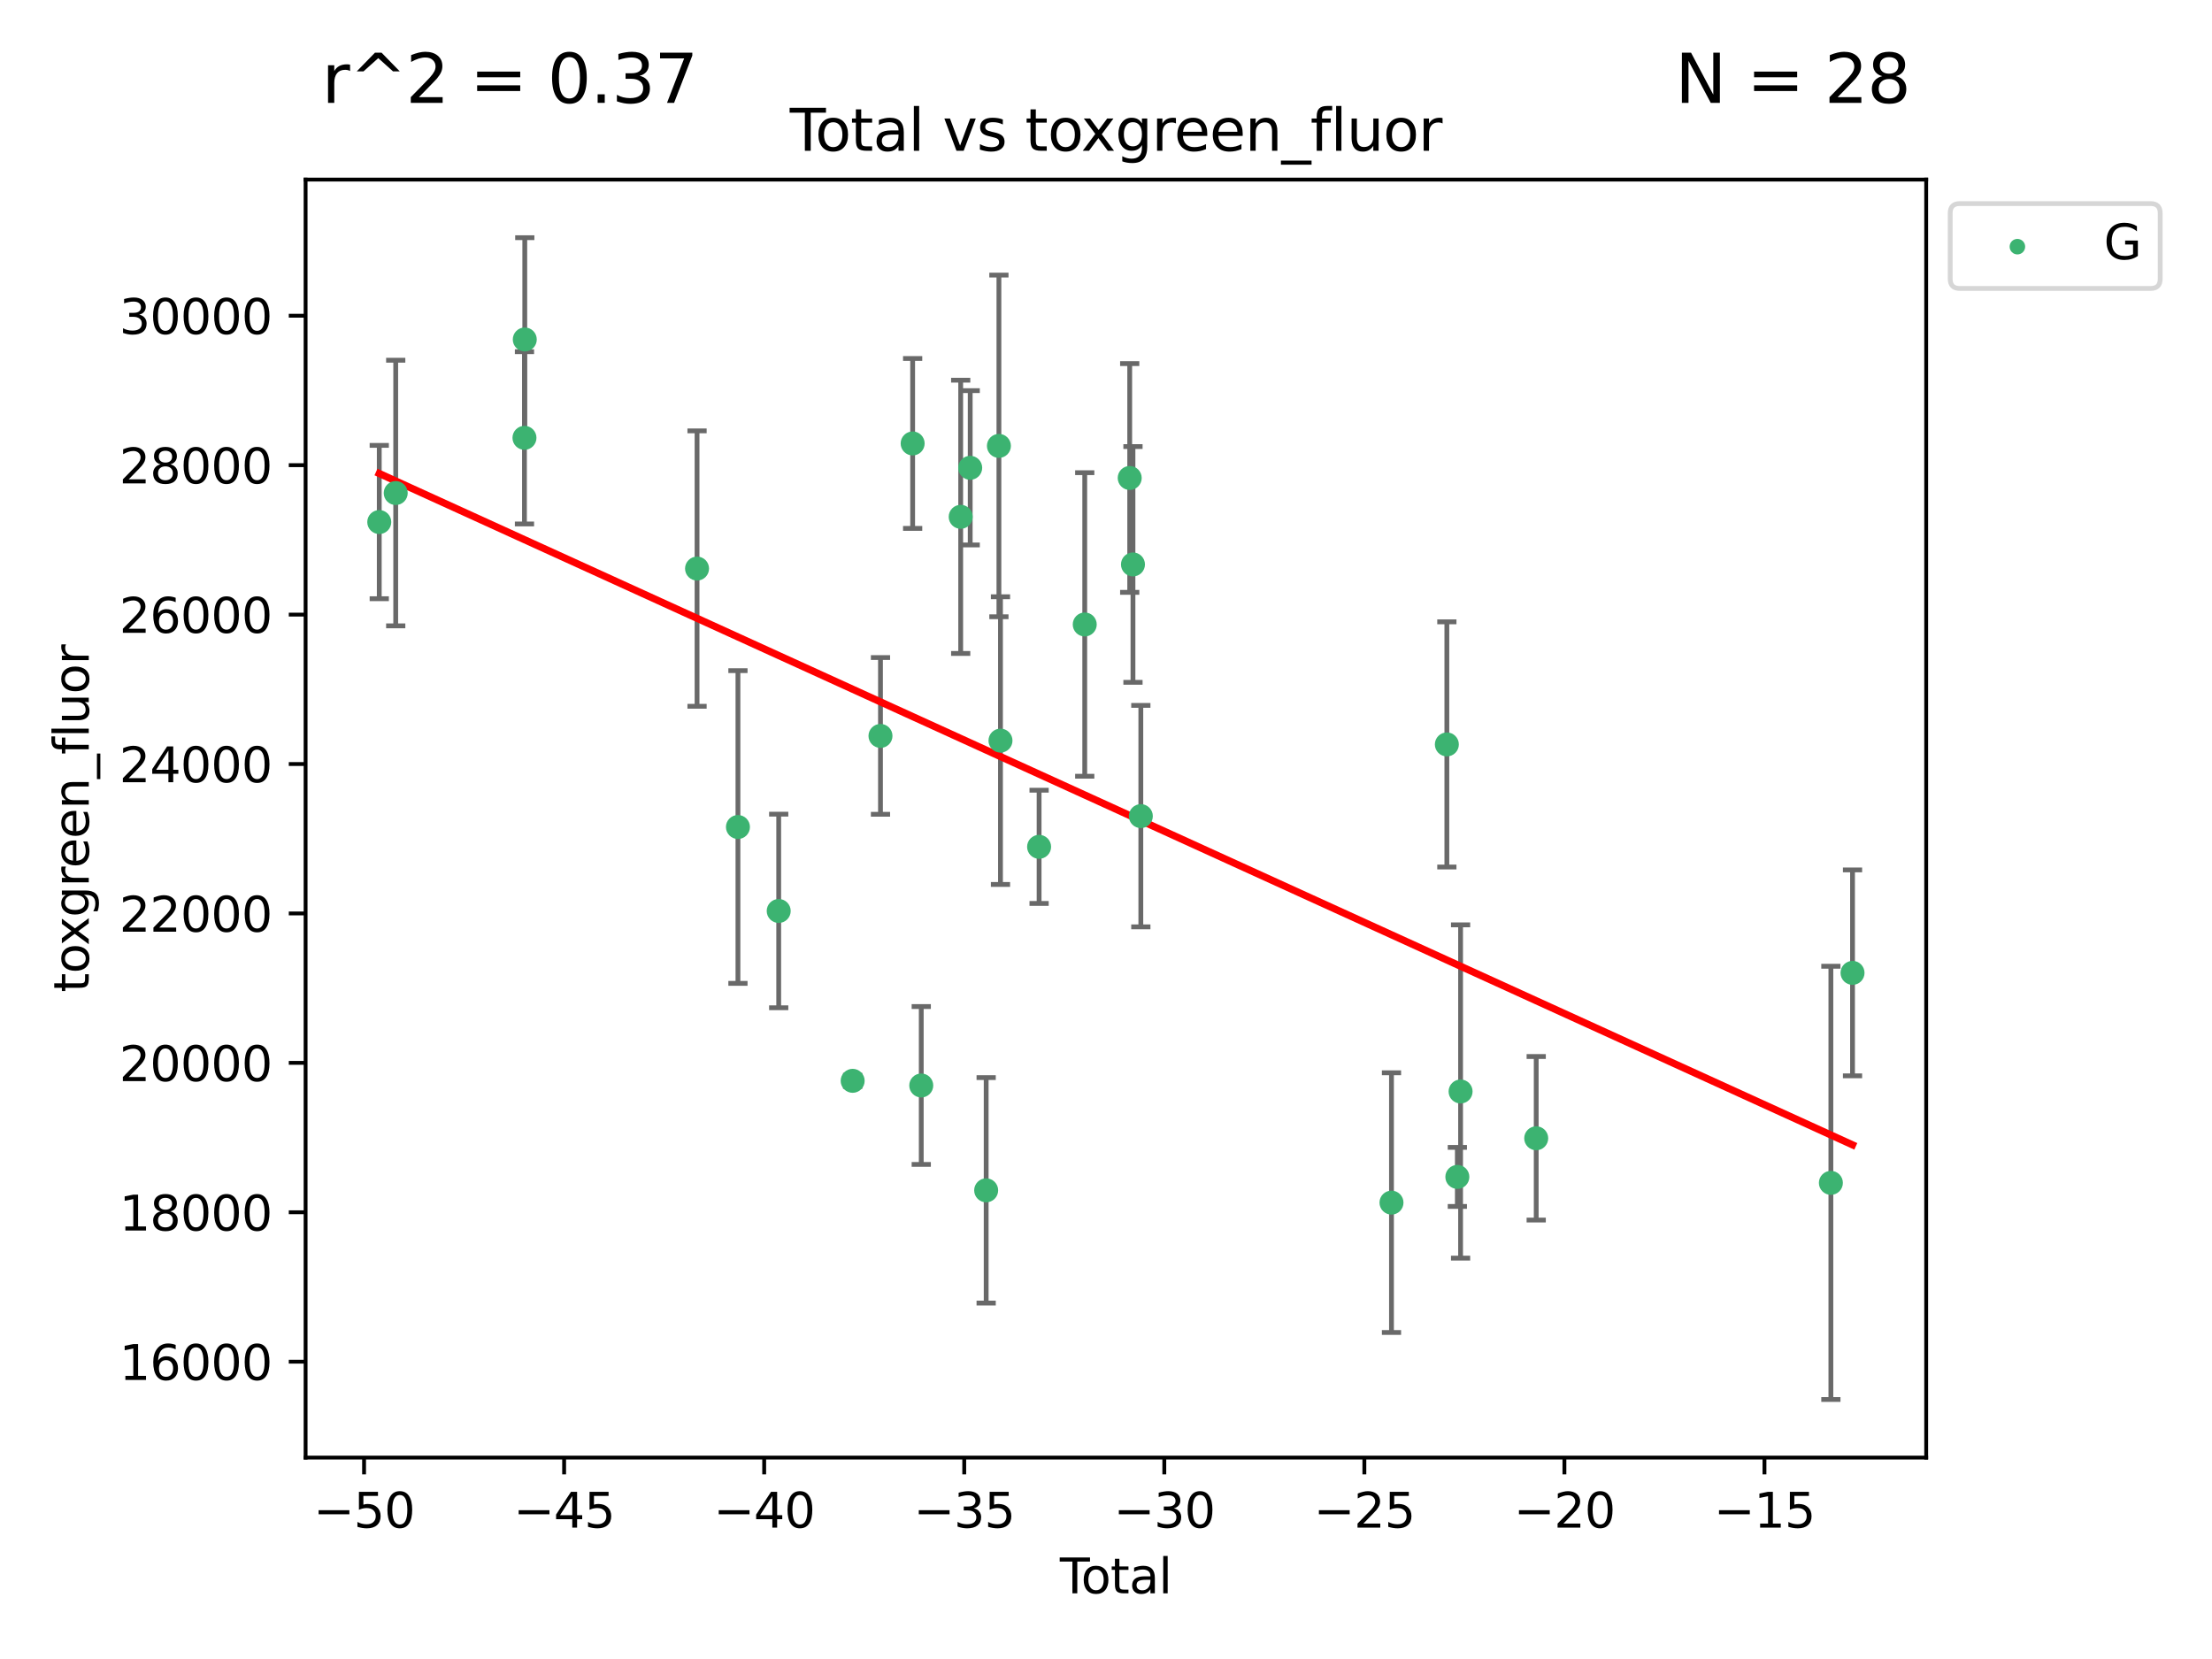 <?xml version="1.0" encoding="utf-8" standalone="no"?>
<!DOCTYPE svg PUBLIC "-//W3C//DTD SVG 1.1//EN"
  "http://www.w3.org/Graphics/SVG/1.1/DTD/svg11.dtd">
<svg xmlns:xlink="http://www.w3.org/1999/xlink" width="460.8pt" height="345.6pt" viewBox="0 0 460.8 345.6" xmlns="http://www.w3.org/2000/svg" version="1.1">
 <defs>
  <style type="text/css">*{stroke-linejoin: round; stroke-linecap: butt}</style>
 </defs>
 <g id="figure_1">
  <g id="patch_1">
   <path d="M 0 345.6 
L 460.8 345.6 
L 460.8 0 
L 0 0 
z
" style="fill: #ffffff"/>
  </g>
  <g id="axes_1">
   <g id="patch_2">
    <path d="M 63.661 303.64 
L 401.26 303.64 
L 401.26 37.411 
L 63.661 37.411 
z
" style="fill: #ffffff"/>
   </g>
   <g id="PathCollection_1">
    <defs>
     <path id="me4abde91d8" d="M 0 1.118 
C 0.297 1.118 0.581 1 0.791 0.791 
C 1 0.581 1.118 0.297 1.118 0 
C 1.118 -0.297 1 -0.581 0.791 -0.791 
C 0.581 -1 0.297 -1.118 0 -1.118 
C -0.297 -1.118 -0.581 -1 -0.791 -0.791 
C -1 -0.581 -1.118 -0.297 -1.118 0 
C -1.118 0.297 -1 0.581 -0.791 0.791 
C -0.581 1 -0.297 1.118 0 1.118 
z
" style="stroke: #3cb371"/>
    </defs>
    <g clip-path="url(#p9b66bc2730)">
     <use xlink:href="#me4abde91d8" x="79.007" y="108.753" style="fill: #3cb371; stroke: #3cb371"/>
     <use xlink:href="#me4abde91d8" x="82.436" y="102.708" style="fill: #3cb371; stroke: #3cb371"/>
     <use xlink:href="#me4abde91d8" x="109.256" y="91.207" style="fill: #3cb371; stroke: #3cb371"/>
     <use xlink:href="#me4abde91d8" x="109.321" y="70.717" style="fill: #3cb371; stroke: #3cb371"/>
     <use xlink:href="#me4abde91d8" x="145.208" y="118.444" style="fill: #3cb371; stroke: #3cb371"/>
     <use xlink:href="#me4abde91d8" x="153.727" y="172.282" style="fill: #3cb371; stroke: #3cb371"/>
     <use xlink:href="#me4abde91d8" x="162.219" y="189.771" style="fill: #3cb371; stroke: #3cb371"/>
     <use xlink:href="#me4abde91d8" x="177.625" y="225.155" style="fill: #3cb371; stroke: #3cb371"/>
     <use xlink:href="#me4abde91d8" x="183.421" y="153.307" style="fill: #3cb371; stroke: #3cb371"/>
     <use xlink:href="#me4abde91d8" x="190.121" y="92.379" style="fill: #3cb371; stroke: #3cb371"/>
     <use xlink:href="#me4abde91d8" x="191.914" y="226.125" style="fill: #3cb371; stroke: #3cb371"/>
     <use xlink:href="#me4abde91d8" x="200.13" y="107.663" style="fill: #3cb371; stroke: #3cb371"/>
     <use xlink:href="#me4abde91d8" x="202.111" y="97.452" style="fill: #3cb371; stroke: #3cb371"/>
     <use xlink:href="#me4abde91d8" x="205.436" y="247.969" style="fill: #3cb371; stroke: #3cb371"/>
     <use xlink:href="#me4abde91d8" x="208.092" y="92.888" style="fill: #3cb371; stroke: #3cb371"/>
     <use xlink:href="#me4abde91d8" x="208.419" y="154.282" style="fill: #3cb371; stroke: #3cb371"/>
     <use xlink:href="#me4abde91d8" x="216.463" y="176.409" style="fill: #3cb371; stroke: #3cb371"/>
     <use xlink:href="#me4abde91d8" x="225.971" y="130.087" style="fill: #3cb371; stroke: #3cb371"/>
     <use xlink:href="#me4abde91d8" x="235.339" y="99.57" style="fill: #3cb371; stroke: #3cb371"/>
     <use xlink:href="#me4abde91d8" x="236.018" y="117.582" style="fill: #3cb371; stroke: #3cb371"/>
     <use xlink:href="#me4abde91d8" x="237.656" y="170.012" style="fill: #3cb371; stroke: #3cb371"/>
     <use xlink:href="#me4abde91d8" x="289.872" y="250.528" style="fill: #3cb371; stroke: #3cb371"/>
     <use xlink:href="#me4abde91d8" x="301.406" y="155.076" style="fill: #3cb371; stroke: #3cb371"/>
     <use xlink:href="#me4abde91d8" x="303.593" y="245.17" style="fill: #3cb371; stroke: #3cb371"/>
     <use xlink:href="#me4abde91d8" x="304.266" y="227.377" style="fill: #3cb371; stroke: #3cb371"/>
     <use xlink:href="#me4abde91d8" x="320.021" y="237.125" style="fill: #3cb371; stroke: #3cb371"/>
     <use xlink:href="#me4abde91d8" x="381.406" y="246.414" style="fill: #3cb371; stroke: #3cb371"/>
     <use xlink:href="#me4abde91d8" x="385.915" y="202.666" style="fill: #3cb371; stroke: #3cb371"/>
    </g>
   </g>
   <g id="matplotlib.axis_1">
    <g id="xtick_1">
     <g id="line2d_1">
      <defs>
       <path id="ma54681b734" d="M 0 0 
L 0 3.5 
" style="stroke: #000000; stroke-width: 0.8"/>
      </defs>
      <g>
       <use xlink:href="#ma54681b734" x="75.842" y="303.64" style="stroke: #000000; stroke-width: 0.8"/>
      </g>
     </g>
     <g id="text_1">
      <!-- −50 -->
      <g transform="translate(65.289 318.238)scale(0.1 -0.1)">
       <defs>
        <path id="DejaVuSans-2212" d="M 678 2272 
L 4684 2272 
L 4684 1741 
L 678 1741 
L 678 2272 
z
" transform="scale(0.016)"/>
        <path id="DejaVuSans-35" d="M 691 4666 
L 3169 4666 
L 3169 4134 
L 1269 4134 
L 1269 2991 
Q 1406 3038 1543 3061 
Q 1681 3084 1819 3084 
Q 2600 3084 3056 2656 
Q 3513 2228 3513 1497 
Q 3513 744 3044 326 
Q 2575 -91 1722 -91 
Q 1428 -91 1123 -41 
Q 819 9 494 109 
L 494 744 
Q 775 591 1075 516 
Q 1375 441 1709 441 
Q 2250 441 2565 725 
Q 2881 1009 2881 1497 
Q 2881 1984 2565 2268 
Q 2250 2553 1709 2553 
Q 1456 2553 1204 2497 
Q 953 2441 691 2322 
L 691 4666 
z
" transform="scale(0.016)"/>
        <path id="DejaVuSans-30" d="M 2034 4250 
Q 1547 4250 1301 3770 
Q 1056 3291 1056 2328 
Q 1056 1369 1301 889 
Q 1547 409 2034 409 
Q 2525 409 2770 889 
Q 3016 1369 3016 2328 
Q 3016 3291 2770 3770 
Q 2525 4250 2034 4250 
z
M 2034 4750 
Q 2819 4750 3233 4129 
Q 3647 3509 3647 2328 
Q 3647 1150 3233 529 
Q 2819 -91 2034 -91 
Q 1250 -91 836 529 
Q 422 1150 422 2328 
Q 422 3509 836 4129 
Q 1250 4750 2034 4750 
z
" transform="scale(0.016)"/>
       </defs>
       <use xlink:href="#DejaVuSans-2212"/>
       <use xlink:href="#DejaVuSans-35" x="83.789"/>
       <use xlink:href="#DejaVuSans-30" x="147.412"/>
      </g>
     </g>
    </g>
    <g id="xtick_2">
     <g id="line2d_2">
      <g>
       <use xlink:href="#ma54681b734" x="117.517" y="303.64" style="stroke: #000000; stroke-width: 0.8"/>
      </g>
     </g>
     <g id="text_2">
      <!-- −45 -->
      <g transform="translate(106.965 318.238)scale(0.1 -0.1)">
       <defs>
        <path id="DejaVuSans-34" d="M 2419 4116 
L 825 1625 
L 2419 1625 
L 2419 4116 
z
M 2253 4666 
L 3047 4666 
L 3047 1625 
L 3713 1625 
L 3713 1100 
L 3047 1100 
L 3047 0 
L 2419 0 
L 2419 1100 
L 313 1100 
L 313 1709 
L 2253 4666 
z
" transform="scale(0.016)"/>
       </defs>
       <use xlink:href="#DejaVuSans-2212"/>
       <use xlink:href="#DejaVuSans-34" x="83.789"/>
       <use xlink:href="#DejaVuSans-35" x="147.412"/>
      </g>
     </g>
    </g>
    <g id="xtick_3">
     <g id="line2d_3">
      <g>
       <use xlink:href="#ma54681b734" x="159.193" y="303.64" style="stroke: #000000; stroke-width: 0.8"/>
      </g>
     </g>
     <g id="text_3">
      <!-- −40 -->
      <g transform="translate(148.641 318.238)scale(0.1 -0.1)">
       <use xlink:href="#DejaVuSans-2212"/>
       <use xlink:href="#DejaVuSans-34" x="83.789"/>
       <use xlink:href="#DejaVuSans-30" x="147.412"/>
      </g>
     </g>
    </g>
    <g id="xtick_4">
     <g id="line2d_4">
      <g>
       <use xlink:href="#ma54681b734" x="200.868" y="303.64" style="stroke: #000000; stroke-width: 0.8"/>
      </g>
     </g>
     <g id="text_4">
      <!-- −35 -->
      <g transform="translate(190.316 318.238)scale(0.1 -0.1)">
       <defs>
        <path id="DejaVuSans-33" d="M 2597 2516 
Q 3050 2419 3304 2112 
Q 3559 1806 3559 1356 
Q 3559 666 3084 287 
Q 2609 -91 1734 -91 
Q 1441 -91 1130 -33 
Q 819 25 488 141 
L 488 750 
Q 750 597 1062 519 
Q 1375 441 1716 441 
Q 2309 441 2620 675 
Q 2931 909 2931 1356 
Q 2931 1769 2642 2001 
Q 2353 2234 1838 2234 
L 1294 2234 
L 1294 2753 
L 1863 2753 
Q 2328 2753 2575 2939 
Q 2822 3125 2822 3475 
Q 2822 3834 2567 4026 
Q 2313 4219 1838 4219 
Q 1578 4219 1281 4162 
Q 984 4106 628 3988 
L 628 4550 
Q 988 4650 1302 4700 
Q 1616 4750 1894 4750 
Q 2613 4750 3031 4423 
Q 3450 4097 3450 3541 
Q 3450 3153 3228 2886 
Q 3006 2619 2597 2516 
z
" transform="scale(0.016)"/>
       </defs>
       <use xlink:href="#DejaVuSans-2212"/>
       <use xlink:href="#DejaVuSans-33" x="83.789"/>
       <use xlink:href="#DejaVuSans-35" x="147.412"/>
      </g>
     </g>
    </g>
    <g id="xtick_5">
     <g id="line2d_5">
      <g>
       <use xlink:href="#ma54681b734" x="242.544" y="303.64" style="stroke: #000000; stroke-width: 0.8"/>
      </g>
     </g>
     <g id="text_5">
      <!-- −30 -->
      <g transform="translate(231.992 318.238)scale(0.1 -0.1)">
       <use xlink:href="#DejaVuSans-2212"/>
       <use xlink:href="#DejaVuSans-33" x="83.789"/>
       <use xlink:href="#DejaVuSans-30" x="147.412"/>
      </g>
     </g>
    </g>
    <g id="xtick_6">
     <g id="line2d_6">
      <g>
       <use xlink:href="#ma54681b734" x="284.22" y="303.64" style="stroke: #000000; stroke-width: 0.8"/>
      </g>
     </g>
     <g id="text_6">
      <!-- −25 -->
      <g transform="translate(273.667 318.238)scale(0.1 -0.1)">
       <defs>
        <path id="DejaVuSans-32" d="M 1228 531 
L 3431 531 
L 3431 0 
L 469 0 
L 469 531 
Q 828 903 1448 1529 
Q 2069 2156 2228 2338 
Q 2531 2678 2651 2914 
Q 2772 3150 2772 3378 
Q 2772 3750 2511 3984 
Q 2250 4219 1831 4219 
Q 1534 4219 1204 4116 
Q 875 4013 500 3803 
L 500 4441 
Q 881 4594 1212 4672 
Q 1544 4750 1819 4750 
Q 2544 4750 2975 4387 
Q 3406 4025 3406 3419 
Q 3406 3131 3298 2873 
Q 3191 2616 2906 2266 
Q 2828 2175 2409 1742 
Q 1991 1309 1228 531 
z
" transform="scale(0.016)"/>
       </defs>
       <use xlink:href="#DejaVuSans-2212"/>
       <use xlink:href="#DejaVuSans-32" x="83.789"/>
       <use xlink:href="#DejaVuSans-35" x="147.412"/>
      </g>
     </g>
    </g>
    <g id="xtick_7">
     <g id="line2d_7">
      <g>
       <use xlink:href="#ma54681b734" x="325.895" y="303.64" style="stroke: #000000; stroke-width: 0.8"/>
      </g>
     </g>
     <g id="text_7">
      <!-- −20 -->
      <g transform="translate(315.343 318.238)scale(0.1 -0.1)">
       <use xlink:href="#DejaVuSans-2212"/>
       <use xlink:href="#DejaVuSans-32" x="83.789"/>
       <use xlink:href="#DejaVuSans-30" x="147.412"/>
      </g>
     </g>
    </g>
    <g id="xtick_8">
     <g id="line2d_8">
      <g>
       <use xlink:href="#ma54681b734" x="367.571" y="303.64" style="stroke: #000000; stroke-width: 0.8"/>
      </g>
     </g>
     <g id="text_8">
      <!-- −15 -->
      <g transform="translate(357.018 318.238)scale(0.1 -0.1)">
       <defs>
        <path id="DejaVuSans-31" d="M 794 531 
L 1825 531 
L 1825 4091 
L 703 3866 
L 703 4441 
L 1819 4666 
L 2450 4666 
L 2450 531 
L 3481 531 
L 3481 0 
L 794 0 
L 794 531 
z
" transform="scale(0.016)"/>
       </defs>
       <use xlink:href="#DejaVuSans-2212"/>
       <use xlink:href="#DejaVuSans-31" x="83.789"/>
       <use xlink:href="#DejaVuSans-35" x="147.412"/>
      </g>
     </g>
    </g>
    <g id="text_9">
     <!-- Total -->
     <g transform="translate(220.784 331.917)scale(0.1 -0.1)">
      <defs>
       <path id="DejaVuSans-54" d="M -19 4666 
L 3928 4666 
L 3928 4134 
L 2272 4134 
L 2272 0 
L 1638 0 
L 1638 4134 
L -19 4134 
L -19 4666 
z
" transform="scale(0.016)"/>
       <path id="DejaVuSans-6f" d="M 1959 3097 
Q 1497 3097 1228 2736 
Q 959 2375 959 1747 
Q 959 1119 1226 758 
Q 1494 397 1959 397 
Q 2419 397 2687 759 
Q 2956 1122 2956 1747 
Q 2956 2369 2687 2733 
Q 2419 3097 1959 3097 
z
M 1959 3584 
Q 2709 3584 3137 3096 
Q 3566 2609 3566 1747 
Q 3566 888 3137 398 
Q 2709 -91 1959 -91 
Q 1206 -91 779 398 
Q 353 888 353 1747 
Q 353 2609 779 3096 
Q 1206 3584 1959 3584 
z
" transform="scale(0.016)"/>
       <path id="DejaVuSans-74" d="M 1172 4494 
L 1172 3500 
L 2356 3500 
L 2356 3053 
L 1172 3053 
L 1172 1153 
Q 1172 725 1289 603 
Q 1406 481 1766 481 
L 2356 481 
L 2356 0 
L 1766 0 
Q 1100 0 847 248 
Q 594 497 594 1153 
L 594 3053 
L 172 3053 
L 172 3500 
L 594 3500 
L 594 4494 
L 1172 4494 
z
" transform="scale(0.016)"/>
       <path id="DejaVuSans-61" d="M 2194 1759 
Q 1497 1759 1228 1600 
Q 959 1441 959 1056 
Q 959 750 1161 570 
Q 1363 391 1709 391 
Q 2188 391 2477 730 
Q 2766 1069 2766 1631 
L 2766 1759 
L 2194 1759 
z
M 3341 1997 
L 3341 0 
L 2766 0 
L 2766 531 
Q 2569 213 2275 61 
Q 1981 -91 1556 -91 
Q 1019 -91 701 211 
Q 384 513 384 1019 
Q 384 1609 779 1909 
Q 1175 2209 1959 2209 
L 2766 2209 
L 2766 2266 
Q 2766 2663 2505 2880 
Q 2244 3097 1772 3097 
Q 1472 3097 1187 3025 
Q 903 2953 641 2809 
L 641 3341 
Q 956 3463 1253 3523 
Q 1550 3584 1831 3584 
Q 2591 3584 2966 3190 
Q 3341 2797 3341 1997 
z
" transform="scale(0.016)"/>
       <path id="DejaVuSans-6c" d="M 603 4863 
L 1178 4863 
L 1178 0 
L 603 0 
L 603 4863 
z
" transform="scale(0.016)"/>
      </defs>
      <use xlink:href="#DejaVuSans-54"/>
      <use xlink:href="#DejaVuSans-6f" x="44.084"/>
      <use xlink:href="#DejaVuSans-74" x="105.266"/>
      <use xlink:href="#DejaVuSans-61" x="144.475"/>
      <use xlink:href="#DejaVuSans-6c" x="205.754"/>
     </g>
    </g>
   </g>
   <g id="matplotlib.axis_2">
    <g id="ytick_1">
     <g id="line2d_9">
      <defs>
       <path id="m3bf5fafa0d" d="M 0 0 
L -3.5 0 
" style="stroke: #000000; stroke-width: 0.8"/>
      </defs>
      <g>
       <use xlink:href="#m3bf5fafa0d" x="63.661" y="283.667" style="stroke: #000000; stroke-width: 0.8"/>
      </g>
     </g>
     <g id="text_10">
      <!-- 16000 -->
      <g transform="translate(24.849 287.466)scale(0.1 -0.1)">
       <defs>
        <path id="DejaVuSans-36" d="M 2113 2584 
Q 1688 2584 1439 2293 
Q 1191 2003 1191 1497 
Q 1191 994 1439 701 
Q 1688 409 2113 409 
Q 2538 409 2786 701 
Q 3034 994 3034 1497 
Q 3034 2003 2786 2293 
Q 2538 2584 2113 2584 
z
M 3366 4563 
L 3366 3988 
Q 3128 4100 2886 4159 
Q 2644 4219 2406 4219 
Q 1781 4219 1451 3797 
Q 1122 3375 1075 2522 
Q 1259 2794 1537 2939 
Q 1816 3084 2150 3084 
Q 2853 3084 3261 2657 
Q 3669 2231 3669 1497 
Q 3669 778 3244 343 
Q 2819 -91 2113 -91 
Q 1303 -91 875 529 
Q 447 1150 447 2328 
Q 447 3434 972 4092 
Q 1497 4750 2381 4750 
Q 2619 4750 2861 4703 
Q 3103 4656 3366 4563 
z
" transform="scale(0.016)"/>
       </defs>
       <use xlink:href="#DejaVuSans-31"/>
       <use xlink:href="#DejaVuSans-36" x="63.623"/>
       <use xlink:href="#DejaVuSans-30" x="127.246"/>
       <use xlink:href="#DejaVuSans-30" x="190.869"/>
       <use xlink:href="#DejaVuSans-30" x="254.492"/>
      </g>
     </g>
    </g>
    <g id="ytick_2">
     <g id="line2d_10">
      <g>
       <use xlink:href="#m3bf5fafa0d" x="63.661" y="252.539" style="stroke: #000000; stroke-width: 0.8"/>
      </g>
     </g>
     <g id="text_11">
      <!-- 18000 -->
      <g transform="translate(24.849 256.339)scale(0.1 -0.1)">
       <defs>
        <path id="DejaVuSans-38" d="M 2034 2216 
Q 1584 2216 1326 1975 
Q 1069 1734 1069 1313 
Q 1069 891 1326 650 
Q 1584 409 2034 409 
Q 2484 409 2743 651 
Q 3003 894 3003 1313 
Q 3003 1734 2745 1975 
Q 2488 2216 2034 2216 
z
M 1403 2484 
Q 997 2584 770 2862 
Q 544 3141 544 3541 
Q 544 4100 942 4425 
Q 1341 4750 2034 4750 
Q 2731 4750 3128 4425 
Q 3525 4100 3525 3541 
Q 3525 3141 3298 2862 
Q 3072 2584 2669 2484 
Q 3125 2378 3379 2068 
Q 3634 1759 3634 1313 
Q 3634 634 3220 271 
Q 2806 -91 2034 -91 
Q 1263 -91 848 271 
Q 434 634 434 1313 
Q 434 1759 690 2068 
Q 947 2378 1403 2484 
z
M 1172 3481 
Q 1172 3119 1398 2916 
Q 1625 2713 2034 2713 
Q 2441 2713 2670 2916 
Q 2900 3119 2900 3481 
Q 2900 3844 2670 4047 
Q 2441 4250 2034 4250 
Q 1625 4250 1398 4047 
Q 1172 3844 1172 3481 
z
" transform="scale(0.016)"/>
       </defs>
       <use xlink:href="#DejaVuSans-31"/>
       <use xlink:href="#DejaVuSans-38" x="63.623"/>
       <use xlink:href="#DejaVuSans-30" x="127.246"/>
       <use xlink:href="#DejaVuSans-30" x="190.869"/>
       <use xlink:href="#DejaVuSans-30" x="254.492"/>
      </g>
     </g>
    </g>
    <g id="ytick_3">
     <g id="line2d_11">
      <g>
       <use xlink:href="#m3bf5fafa0d" x="63.661" y="221.412" style="stroke: #000000; stroke-width: 0.8"/>
      </g>
     </g>
     <g id="text_12">
      <!-- 20000 -->
      <g transform="translate(24.849 225.211)scale(0.1 -0.1)">
       <use xlink:href="#DejaVuSans-32"/>
       <use xlink:href="#DejaVuSans-30" x="63.623"/>
       <use xlink:href="#DejaVuSans-30" x="127.246"/>
       <use xlink:href="#DejaVuSans-30" x="190.869"/>
       <use xlink:href="#DejaVuSans-30" x="254.492"/>
      </g>
     </g>
    </g>
    <g id="ytick_4">
     <g id="line2d_12">
      <g>
       <use xlink:href="#m3bf5fafa0d" x="63.661" y="190.285" style="stroke: #000000; stroke-width: 0.8"/>
      </g>
     </g>
     <g id="text_13">
      <!-- 22000 -->
      <g transform="translate(24.849 194.084)scale(0.1 -0.1)">
       <use xlink:href="#DejaVuSans-32"/>
       <use xlink:href="#DejaVuSans-32" x="63.623"/>
       <use xlink:href="#DejaVuSans-30" x="127.246"/>
       <use xlink:href="#DejaVuSans-30" x="190.869"/>
       <use xlink:href="#DejaVuSans-30" x="254.492"/>
      </g>
     </g>
    </g>
    <g id="ytick_5">
     <g id="line2d_13">
      <g>
       <use xlink:href="#m3bf5fafa0d" x="63.661" y="159.157" style="stroke: #000000; stroke-width: 0.8"/>
      </g>
     </g>
     <g id="text_14">
      <!-- 24000 -->
      <g transform="translate(24.849 162.957)scale(0.1 -0.1)">
       <use xlink:href="#DejaVuSans-32"/>
       <use xlink:href="#DejaVuSans-34" x="63.623"/>
       <use xlink:href="#DejaVuSans-30" x="127.246"/>
       <use xlink:href="#DejaVuSans-30" x="190.869"/>
       <use xlink:href="#DejaVuSans-30" x="254.492"/>
      </g>
     </g>
    </g>
    <g id="ytick_6">
     <g id="line2d_14">
      <g>
       <use xlink:href="#m3bf5fafa0d" x="63.661" y="128.03" style="stroke: #000000; stroke-width: 0.8"/>
      </g>
     </g>
     <g id="text_15">
      <!-- 26000 -->
      <g transform="translate(24.849 131.829)scale(0.1 -0.1)">
       <use xlink:href="#DejaVuSans-32"/>
       <use xlink:href="#DejaVuSans-36" x="63.623"/>
       <use xlink:href="#DejaVuSans-30" x="127.246"/>
       <use xlink:href="#DejaVuSans-30" x="190.869"/>
       <use xlink:href="#DejaVuSans-30" x="254.492"/>
      </g>
     </g>
    </g>
    <g id="ytick_7">
     <g id="line2d_15">
      <g>
       <use xlink:href="#m3bf5fafa0d" x="63.661" y="96.903" style="stroke: #000000; stroke-width: 0.8"/>
      </g>
     </g>
     <g id="text_16">
      <!-- 28000 -->
      <g transform="translate(24.849 100.702)scale(0.1 -0.1)">
       <use xlink:href="#DejaVuSans-32"/>
       <use xlink:href="#DejaVuSans-38" x="63.623"/>
       <use xlink:href="#DejaVuSans-30" x="127.246"/>
       <use xlink:href="#DejaVuSans-30" x="190.869"/>
       <use xlink:href="#DejaVuSans-30" x="254.492"/>
      </g>
     </g>
    </g>
    <g id="ytick_8">
     <g id="line2d_16">
      <g>
       <use xlink:href="#m3bf5fafa0d" x="63.661" y="65.775" style="stroke: #000000; stroke-width: 0.8"/>
      </g>
     </g>
     <g id="text_17">
      <!-- 30000 -->
      <g transform="translate(24.849 69.575)scale(0.1 -0.1)">
       <use xlink:href="#DejaVuSans-33"/>
       <use xlink:href="#DejaVuSans-30" x="63.623"/>
       <use xlink:href="#DejaVuSans-30" x="127.246"/>
       <use xlink:href="#DejaVuSans-30" x="190.869"/>
       <use xlink:href="#DejaVuSans-30" x="254.492"/>
      </g>
     </g>
    </g>
    <g id="text_18">
     <!-- toxgreen_fluor -->
     <g transform="translate(18.491 206.72)rotate(-90)scale(0.1 -0.1)">
      <defs>
       <path id="DejaVuSans-78" d="M 3513 3500 
L 2247 1797 
L 3578 0 
L 2900 0 
L 1881 1375 
L 863 0 
L 184 0 
L 1544 1831 
L 300 3500 
L 978 3500 
L 1906 2253 
L 2834 3500 
L 3513 3500 
z
" transform="scale(0.016)"/>
       <path id="DejaVuSans-67" d="M 2906 1791 
Q 2906 2416 2648 2759 
Q 2391 3103 1925 3103 
Q 1463 3103 1205 2759 
Q 947 2416 947 1791 
Q 947 1169 1205 825 
Q 1463 481 1925 481 
Q 2391 481 2648 825 
Q 2906 1169 2906 1791 
z
M 3481 434 
Q 3481 -459 3084 -895 
Q 2688 -1331 1869 -1331 
Q 1566 -1331 1297 -1286 
Q 1028 -1241 775 -1147 
L 775 -588 
Q 1028 -725 1275 -790 
Q 1522 -856 1778 -856 
Q 2344 -856 2625 -561 
Q 2906 -266 2906 331 
L 2906 616 
Q 2728 306 2450 153 
Q 2172 0 1784 0 
Q 1141 0 747 490 
Q 353 981 353 1791 
Q 353 2603 747 3093 
Q 1141 3584 1784 3584 
Q 2172 3584 2450 3431 
Q 2728 3278 2906 2969 
L 2906 3500 
L 3481 3500 
L 3481 434 
z
" transform="scale(0.016)"/>
       <path id="DejaVuSans-72" d="M 2631 2963 
Q 2534 3019 2420 3045 
Q 2306 3072 2169 3072 
Q 1681 3072 1420 2755 
Q 1159 2438 1159 1844 
L 1159 0 
L 581 0 
L 581 3500 
L 1159 3500 
L 1159 2956 
Q 1341 3275 1631 3429 
Q 1922 3584 2338 3584 
Q 2397 3584 2469 3576 
Q 2541 3569 2628 3553 
L 2631 2963 
z
" transform="scale(0.016)"/>
       <path id="DejaVuSans-65" d="M 3597 1894 
L 3597 1613 
L 953 1613 
Q 991 1019 1311 708 
Q 1631 397 2203 397 
Q 2534 397 2845 478 
Q 3156 559 3463 722 
L 3463 178 
Q 3153 47 2828 -22 
Q 2503 -91 2169 -91 
Q 1331 -91 842 396 
Q 353 884 353 1716 
Q 353 2575 817 3079 
Q 1281 3584 2069 3584 
Q 2775 3584 3186 3129 
Q 3597 2675 3597 1894 
z
M 3022 2063 
Q 3016 2534 2758 2815 
Q 2500 3097 2075 3097 
Q 1594 3097 1305 2825 
Q 1016 2553 972 2059 
L 3022 2063 
z
" transform="scale(0.016)"/>
       <path id="DejaVuSans-6e" d="M 3513 2113 
L 3513 0 
L 2938 0 
L 2938 2094 
Q 2938 2591 2744 2837 
Q 2550 3084 2163 3084 
Q 1697 3084 1428 2787 
Q 1159 2491 1159 1978 
L 1159 0 
L 581 0 
L 581 3500 
L 1159 3500 
L 1159 2956 
Q 1366 3272 1645 3428 
Q 1925 3584 2291 3584 
Q 2894 3584 3203 3211 
Q 3513 2838 3513 2113 
z
" transform="scale(0.016)"/>
       <path id="DejaVuSans-5f" d="M 3263 -1063 
L 3263 -1509 
L -63 -1509 
L -63 -1063 
L 3263 -1063 
z
" transform="scale(0.016)"/>
       <path id="DejaVuSans-66" d="M 2375 4863 
L 2375 4384 
L 1825 4384 
Q 1516 4384 1395 4259 
Q 1275 4134 1275 3809 
L 1275 3500 
L 2222 3500 
L 2222 3053 
L 1275 3053 
L 1275 0 
L 697 0 
L 697 3053 
L 147 3053 
L 147 3500 
L 697 3500 
L 697 3744 
Q 697 4328 969 4595 
Q 1241 4863 1831 4863 
L 2375 4863 
z
" transform="scale(0.016)"/>
       <path id="DejaVuSans-75" d="M 544 1381 
L 544 3500 
L 1119 3500 
L 1119 1403 
Q 1119 906 1312 657 
Q 1506 409 1894 409 
Q 2359 409 2629 706 
Q 2900 1003 2900 1516 
L 2900 3500 
L 3475 3500 
L 3475 0 
L 2900 0 
L 2900 538 
Q 2691 219 2414 64 
Q 2138 -91 1772 -91 
Q 1169 -91 856 284 
Q 544 659 544 1381 
z
M 1991 3584 
L 1991 3584 
z
" transform="scale(0.016)"/>
      </defs>
      <use xlink:href="#DejaVuSans-74"/>
      <use xlink:href="#DejaVuSans-6f" x="39.209"/>
      <use xlink:href="#DejaVuSans-78" x="97.266"/>
      <use xlink:href="#DejaVuSans-67" x="156.445"/>
      <use xlink:href="#DejaVuSans-72" x="219.922"/>
      <use xlink:href="#DejaVuSans-65" x="258.785"/>
      <use xlink:href="#DejaVuSans-65" x="320.309"/>
      <use xlink:href="#DejaVuSans-6e" x="381.832"/>
      <use xlink:href="#DejaVuSans-5f" x="445.211"/>
      <use xlink:href="#DejaVuSans-66" x="495.211"/>
      <use xlink:href="#DejaVuSans-6c" x="530.416"/>
      <use xlink:href="#DejaVuSans-75" x="558.199"/>
      <use xlink:href="#DejaVuSans-6f" x="621.578"/>
      <use xlink:href="#DejaVuSans-72" x="682.76"/>
     </g>
    </g>
   </g>
   <g id="LineCollection_1">
    <path d="M 79.007 124.723 
L 79.007 92.783 
" clip-path="url(#p9b66bc2730)" style="fill: none; stroke: #696969"/>
    <path d="M 82.436 130.376 
L 82.436 75.041 
" clip-path="url(#p9b66bc2730)" style="fill: none; stroke: #696969"/>
    <path d="M 109.256 109.147 
L 109.256 73.268 
" clip-path="url(#p9b66bc2730)" style="fill: none; stroke: #696969"/>
    <path d="M 109.321 91.922 
L 109.321 49.513 
" clip-path="url(#p9b66bc2730)" style="fill: none; stroke: #696969"/>
    <path d="M 145.208 147.126 
L 145.208 89.762 
" clip-path="url(#p9b66bc2730)" style="fill: none; stroke: #696969"/>
    <path d="M 153.727 204.854 
L 153.727 139.71 
" clip-path="url(#p9b66bc2730)" style="fill: none; stroke: #696969"/>
    <path d="M 162.219 209.936 
L 162.219 169.606 
" clip-path="url(#p9b66bc2730)" style="fill: none; stroke: #696969"/>
    <path d="M 177.625 226.32 
L 177.625 223.991 
" clip-path="url(#p9b66bc2730)" style="fill: none; stroke: #696969"/>
    <path d="M 183.421 169.633 
L 183.421 136.98 
" clip-path="url(#p9b66bc2730)" style="fill: none; stroke: #696969"/>
    <path d="M 190.121 110.076 
L 190.121 74.682 
" clip-path="url(#p9b66bc2730)" style="fill: none; stroke: #696969"/>
    <path d="M 191.914 242.568 
L 191.914 209.683 
" clip-path="url(#p9b66bc2730)" style="fill: none; stroke: #696969"/>
    <path d="M 200.13 136.125 
L 200.13 79.201 
" clip-path="url(#p9b66bc2730)" style="fill: none; stroke: #696969"/>
    <path d="M 202.111 113.526 
L 202.111 81.378 
" clip-path="url(#p9b66bc2730)" style="fill: none; stroke: #696969"/>
    <path d="M 205.436 271.454 
L 205.436 224.484 
" clip-path="url(#p9b66bc2730)" style="fill: none; stroke: #696969"/>
    <path d="M 208.092 128.476 
L 208.092 57.301 
" clip-path="url(#p9b66bc2730)" style="fill: none; stroke: #696969"/>
    <path d="M 208.419 184.245 
L 208.419 124.318 
" clip-path="url(#p9b66bc2730)" style="fill: none; stroke: #696969"/>
    <path d="M 216.463 188.203 
L 216.463 164.615 
" clip-path="url(#p9b66bc2730)" style="fill: none; stroke: #696969"/>
    <path d="M 225.971 161.702 
L 225.971 98.471 
" clip-path="url(#p9b66bc2730)" style="fill: none; stroke: #696969"/>
    <path d="M 235.339 123.397 
L 235.339 75.743 
" clip-path="url(#p9b66bc2730)" style="fill: none; stroke: #696969"/>
    <path d="M 236.018 142.141 
L 236.018 93.024 
" clip-path="url(#p9b66bc2730)" style="fill: none; stroke: #696969"/>
    <path d="M 237.656 193.081 
L 237.656 146.944 
" clip-path="url(#p9b66bc2730)" style="fill: none; stroke: #696969"/>
    <path d="M 289.872 277.577 
L 289.872 223.48 
" clip-path="url(#p9b66bc2730)" style="fill: none; stroke: #696969"/>
    <path d="M 301.406 180.613 
L 301.406 129.539 
" clip-path="url(#p9b66bc2730)" style="fill: none; stroke: #696969"/>
    <path d="M 303.593 251.322 
L 303.593 239.017 
" clip-path="url(#p9b66bc2730)" style="fill: none; stroke: #696969"/>
    <path d="M 304.266 262.092 
L 304.266 192.663 
" clip-path="url(#p9b66bc2730)" style="fill: none; stroke: #696969"/>
    <path d="M 320.021 254.16 
L 320.021 220.09 
" clip-path="url(#p9b66bc2730)" style="fill: none; stroke: #696969"/>
    <path d="M 381.406 291.539 
L 381.406 201.289 
" clip-path="url(#p9b66bc2730)" style="fill: none; stroke: #696969"/>
    <path d="M 385.915 224.118 
L 385.915 181.214 
" clip-path="url(#p9b66bc2730)" style="fill: none; stroke: #696969"/>
   </g>
   <g id="line2d_17">
    <defs>
     <path id="m69ac770968" d="M 2 0 
L -2 -0 
" style="stroke: #696969"/>
    </defs>
    <g clip-path="url(#p9b66bc2730)">
     <use xlink:href="#m69ac770968" x="79.007" y="124.723" style="fill: #696969; stroke: #696969"/>
     <use xlink:href="#m69ac770968" x="82.436" y="130.376" style="fill: #696969; stroke: #696969"/>
     <use xlink:href="#m69ac770968" x="109.256" y="109.147" style="fill: #696969; stroke: #696969"/>
     <use xlink:href="#m69ac770968" x="109.321" y="91.922" style="fill: #696969; stroke: #696969"/>
     <use xlink:href="#m69ac770968" x="145.208" y="147.126" style="fill: #696969; stroke: #696969"/>
     <use xlink:href="#m69ac770968" x="153.727" y="204.854" style="fill: #696969; stroke: #696969"/>
     <use xlink:href="#m69ac770968" x="162.219" y="209.936" style="fill: #696969; stroke: #696969"/>
     <use xlink:href="#m69ac770968" x="177.625" y="226.32" style="fill: #696969; stroke: #696969"/>
     <use xlink:href="#m69ac770968" x="183.421" y="169.633" style="fill: #696969; stroke: #696969"/>
     <use xlink:href="#m69ac770968" x="190.121" y="110.076" style="fill: #696969; stroke: #696969"/>
     <use xlink:href="#m69ac770968" x="191.914" y="242.568" style="fill: #696969; stroke: #696969"/>
     <use xlink:href="#m69ac770968" x="200.13" y="136.125" style="fill: #696969; stroke: #696969"/>
     <use xlink:href="#m69ac770968" x="202.111" y="113.526" style="fill: #696969; stroke: #696969"/>
     <use xlink:href="#m69ac770968" x="205.436" y="271.454" style="fill: #696969; stroke: #696969"/>
     <use xlink:href="#m69ac770968" x="208.092" y="128.476" style="fill: #696969; stroke: #696969"/>
     <use xlink:href="#m69ac770968" x="208.419" y="184.245" style="fill: #696969; stroke: #696969"/>
     <use xlink:href="#m69ac770968" x="216.463" y="188.203" style="fill: #696969; stroke: #696969"/>
     <use xlink:href="#m69ac770968" x="225.971" y="161.702" style="fill: #696969; stroke: #696969"/>
     <use xlink:href="#m69ac770968" x="235.339" y="123.397" style="fill: #696969; stroke: #696969"/>
     <use xlink:href="#m69ac770968" x="236.018" y="142.141" style="fill: #696969; stroke: #696969"/>
     <use xlink:href="#m69ac770968" x="237.656" y="193.081" style="fill: #696969; stroke: #696969"/>
     <use xlink:href="#m69ac770968" x="289.872" y="277.577" style="fill: #696969; stroke: #696969"/>
     <use xlink:href="#m69ac770968" x="301.406" y="180.613" style="fill: #696969; stroke: #696969"/>
     <use xlink:href="#m69ac770968" x="303.593" y="251.322" style="fill: #696969; stroke: #696969"/>
     <use xlink:href="#m69ac770968" x="304.266" y="262.092" style="fill: #696969; stroke: #696969"/>
     <use xlink:href="#m69ac770968" x="320.021" y="254.16" style="fill: #696969; stroke: #696969"/>
     <use xlink:href="#m69ac770968" x="381.406" y="291.539" style="fill: #696969; stroke: #696969"/>
     <use xlink:href="#m69ac770968" x="385.915" y="224.118" style="fill: #696969; stroke: #696969"/>
    </g>
   </g>
   <g id="line2d_18">
    <g clip-path="url(#p9b66bc2730)">
     <use xlink:href="#m69ac770968" x="79.007" y="92.783" style="fill: #696969; stroke: #696969"/>
     <use xlink:href="#m69ac770968" x="82.436" y="75.041" style="fill: #696969; stroke: #696969"/>
     <use xlink:href="#m69ac770968" x="109.256" y="73.268" style="fill: #696969; stroke: #696969"/>
     <use xlink:href="#m69ac770968" x="109.321" y="49.513" style="fill: #696969; stroke: #696969"/>
     <use xlink:href="#m69ac770968" x="145.208" y="89.762" style="fill: #696969; stroke: #696969"/>
     <use xlink:href="#m69ac770968" x="153.727" y="139.71" style="fill: #696969; stroke: #696969"/>
     <use xlink:href="#m69ac770968" x="162.219" y="169.606" style="fill: #696969; stroke: #696969"/>
     <use xlink:href="#m69ac770968" x="177.625" y="223.991" style="fill: #696969; stroke: #696969"/>
     <use xlink:href="#m69ac770968" x="183.421" y="136.98" style="fill: #696969; stroke: #696969"/>
     <use xlink:href="#m69ac770968" x="190.121" y="74.682" style="fill: #696969; stroke: #696969"/>
     <use xlink:href="#m69ac770968" x="191.914" y="209.683" style="fill: #696969; stroke: #696969"/>
     <use xlink:href="#m69ac770968" x="200.13" y="79.201" style="fill: #696969; stroke: #696969"/>
     <use xlink:href="#m69ac770968" x="202.111" y="81.378" style="fill: #696969; stroke: #696969"/>
     <use xlink:href="#m69ac770968" x="205.436" y="224.484" style="fill: #696969; stroke: #696969"/>
     <use xlink:href="#m69ac770968" x="208.092" y="57.301" style="fill: #696969; stroke: #696969"/>
     <use xlink:href="#m69ac770968" x="208.419" y="124.318" style="fill: #696969; stroke: #696969"/>
     <use xlink:href="#m69ac770968" x="216.463" y="164.615" style="fill: #696969; stroke: #696969"/>
     <use xlink:href="#m69ac770968" x="225.971" y="98.471" style="fill: #696969; stroke: #696969"/>
     <use xlink:href="#m69ac770968" x="235.339" y="75.743" style="fill: #696969; stroke: #696969"/>
     <use xlink:href="#m69ac770968" x="236.018" y="93.024" style="fill: #696969; stroke: #696969"/>
     <use xlink:href="#m69ac770968" x="237.656" y="146.944" style="fill: #696969; stroke: #696969"/>
     <use xlink:href="#m69ac770968" x="289.872" y="223.48" style="fill: #696969; stroke: #696969"/>
     <use xlink:href="#m69ac770968" x="301.406" y="129.539" style="fill: #696969; stroke: #696969"/>
     <use xlink:href="#m69ac770968" x="303.593" y="239.017" style="fill: #696969; stroke: #696969"/>
     <use xlink:href="#m69ac770968" x="304.266" y="192.663" style="fill: #696969; stroke: #696969"/>
     <use xlink:href="#m69ac770968" x="320.021" y="220.09" style="fill: #696969; stroke: #696969"/>
     <use xlink:href="#m69ac770968" x="381.406" y="201.289" style="fill: #696969; stroke: #696969"/>
     <use xlink:href="#m69ac770968" x="385.915" y="181.214" style="fill: #696969; stroke: #696969"/>
    </g>
   </g>
   <g id="line2d_19">
    <path d="M 79.007 98.639 
L 82.436 100.202 
L 109.256 112.424 
L 109.321 112.453 
L 145.208 128.807 
L 153.727 132.689 
L 162.219 136.558 
L 177.625 143.579 
L 183.421 146.22 
L 190.121 149.274 
L 191.914 150.091 
L 200.13 153.835 
L 202.111 154.737 
L 205.436 156.253 
L 208.092 157.463 
L 208.419 157.612 
L 216.463 161.277 
L 225.971 165.61 
L 235.339 169.879 
L 236.018 170.189 
L 237.656 170.935 
L 289.872 194.73 
L 301.406 199.986 
L 303.593 200.982 
L 304.266 201.289 
L 320.021 208.468 
L 381.406 236.441 
L 385.915 238.496 
" clip-path="url(#p9b66bc2730)" style="fill: none; stroke: #ff0000; stroke-width: 1.5; stroke-linecap: square"/>
   </g>
   <g id="line2d_20">
    <defs>
     <path id="m681188b401" d="M 0 2 
C 0.53 2 1.039 1.789 1.414 1.414 
C 1.789 1.039 2 0.53 2 0 
C 2 -0.53 1.789 -1.039 1.414 -1.414 
C 1.039 -1.789 0.53 -2 0 -2 
C -0.53 -2 -1.039 -1.789 -1.414 -1.414 
C -1.789 -1.039 -2 -0.53 -2 0 
C -2 0.53 -1.789 1.039 -1.414 1.414 
C -1.039 1.789 -0.53 2 0 2 
z
" style="stroke: #3cb371"/>
    </defs>
    <g clip-path="url(#p9b66bc2730)">
     <use xlink:href="#m681188b401" x="79.007" y="108.753" style="fill: #3cb371; stroke: #3cb371"/>
     <use xlink:href="#m681188b401" x="82.436" y="102.708" style="fill: #3cb371; stroke: #3cb371"/>
     <use xlink:href="#m681188b401" x="109.256" y="91.207" style="fill: #3cb371; stroke: #3cb371"/>
     <use xlink:href="#m681188b401" x="109.321" y="70.717" style="fill: #3cb371; stroke: #3cb371"/>
     <use xlink:href="#m681188b401" x="145.208" y="118.444" style="fill: #3cb371; stroke: #3cb371"/>
     <use xlink:href="#m681188b401" x="153.727" y="172.282" style="fill: #3cb371; stroke: #3cb371"/>
     <use xlink:href="#m681188b401" x="162.219" y="189.771" style="fill: #3cb371; stroke: #3cb371"/>
     <use xlink:href="#m681188b401" x="177.625" y="225.155" style="fill: #3cb371; stroke: #3cb371"/>
     <use xlink:href="#m681188b401" x="183.421" y="153.307" style="fill: #3cb371; stroke: #3cb371"/>
     <use xlink:href="#m681188b401" x="190.121" y="92.379" style="fill: #3cb371; stroke: #3cb371"/>
     <use xlink:href="#m681188b401" x="191.914" y="226.125" style="fill: #3cb371; stroke: #3cb371"/>
     <use xlink:href="#m681188b401" x="200.13" y="107.663" style="fill: #3cb371; stroke: #3cb371"/>
     <use xlink:href="#m681188b401" x="202.111" y="97.452" style="fill: #3cb371; stroke: #3cb371"/>
     <use xlink:href="#m681188b401" x="205.436" y="247.969" style="fill: #3cb371; stroke: #3cb371"/>
     <use xlink:href="#m681188b401" x="208.092" y="92.888" style="fill: #3cb371; stroke: #3cb371"/>
     <use xlink:href="#m681188b401" x="208.419" y="154.282" style="fill: #3cb371; stroke: #3cb371"/>
     <use xlink:href="#m681188b401" x="216.463" y="176.409" style="fill: #3cb371; stroke: #3cb371"/>
     <use xlink:href="#m681188b401" x="225.971" y="130.087" style="fill: #3cb371; stroke: #3cb371"/>
     <use xlink:href="#m681188b401" x="235.339" y="99.57" style="fill: #3cb371; stroke: #3cb371"/>
     <use xlink:href="#m681188b401" x="236.018" y="117.582" style="fill: #3cb371; stroke: #3cb371"/>
     <use xlink:href="#m681188b401" x="237.656" y="170.012" style="fill: #3cb371; stroke: #3cb371"/>
     <use xlink:href="#m681188b401" x="289.872" y="250.528" style="fill: #3cb371; stroke: #3cb371"/>
     <use xlink:href="#m681188b401" x="301.406" y="155.076" style="fill: #3cb371; stroke: #3cb371"/>
     <use xlink:href="#m681188b401" x="303.593" y="245.17" style="fill: #3cb371; stroke: #3cb371"/>
     <use xlink:href="#m681188b401" x="304.266" y="227.377" style="fill: #3cb371; stroke: #3cb371"/>
     <use xlink:href="#m681188b401" x="320.021" y="237.125" style="fill: #3cb371; stroke: #3cb371"/>
     <use xlink:href="#m681188b401" x="381.406" y="246.414" style="fill: #3cb371; stroke: #3cb371"/>
     <use xlink:href="#m681188b401" x="385.915" y="202.666" style="fill: #3cb371; stroke: #3cb371"/>
    </g>
   </g>
   <g id="patch_3">
    <path d="M 63.661 303.64 
L 63.661 37.411 
" style="fill: none; stroke: #000000; stroke-width: 0.8; stroke-linejoin: miter; stroke-linecap: square"/>
   </g>
   <g id="patch_4">
    <path d="M 401.26 303.64 
L 401.26 37.411 
" style="fill: none; stroke: #000000; stroke-width: 0.8; stroke-linejoin: miter; stroke-linecap: square"/>
   </g>
   <g id="patch_5">
    <path d="M 63.661 303.64 
L 401.26 303.64 
" style="fill: none; stroke: #000000; stroke-width: 0.8; stroke-linejoin: miter; stroke-linecap: square"/>
   </g>
   <g id="patch_6">
    <path d="M 63.661 37.411 
L 401.26 37.411 
" style="fill: none; stroke: #000000; stroke-width: 0.8; stroke-linejoin: miter; stroke-linecap: square"/>
   </g>
   <g id="text_19">
    <!-- N = 28 -->
    <g transform="translate(348.965 21.426)scale(0.14 -0.14)">
     <defs>
      <path id="DejaVuSans-4e" d="M 628 4666 
L 1478 4666 
L 3547 763 
L 3547 4666 
L 4159 4666 
L 4159 0 
L 3309 0 
L 1241 3903 
L 1241 0 
L 628 0 
L 628 4666 
z
" transform="scale(0.016)"/>
      <path id="DejaVuSans-20" transform="scale(0.016)"/>
      <path id="DejaVuSans-3d" d="M 678 2906 
L 4684 2906 
L 4684 2381 
L 678 2381 
L 678 2906 
z
M 678 1631 
L 4684 1631 
L 4684 1100 
L 678 1100 
L 678 1631 
z
" transform="scale(0.016)"/>
     </defs>
     <use xlink:href="#DejaVuSans-4e"/>
     <use xlink:href="#DejaVuSans-20" x="74.805"/>
     <use xlink:href="#DejaVuSans-3d" x="106.592"/>
     <use xlink:href="#DejaVuSans-20" x="190.381"/>
     <use xlink:href="#DejaVuSans-32" x="222.168"/>
     <use xlink:href="#DejaVuSans-38" x="285.791"/>
    </g>
   </g>
   <g id="text_20">
    <!-- r^2 = 0.37 -->
    <g transform="translate(67.037 21.426)scale(0.14 -0.14)">
     <defs>
      <path id="DejaVuSans-5e" d="M 2988 4666 
L 4684 2925 
L 4056 2925 
L 2681 4159 
L 1306 2925 
L 678 2925 
L 2375 4666 
L 2988 4666 
z
" transform="scale(0.016)"/>
      <path id="DejaVuSans-2e" d="M 684 794 
L 1344 794 
L 1344 0 
L 684 0 
L 684 794 
z
" transform="scale(0.016)"/>
      <path id="DejaVuSans-37" d="M 525 4666 
L 3525 4666 
L 3525 4397 
L 1831 0 
L 1172 0 
L 2766 4134 
L 525 4134 
L 525 4666 
z
" transform="scale(0.016)"/>
     </defs>
     <use xlink:href="#DejaVuSans-72"/>
     <use xlink:href="#DejaVuSans-5e" x="41.113"/>
     <use xlink:href="#DejaVuSans-32" x="124.902"/>
     <use xlink:href="#DejaVuSans-20" x="188.525"/>
     <use xlink:href="#DejaVuSans-3d" x="220.312"/>
     <use xlink:href="#DejaVuSans-20" x="304.102"/>
     <use xlink:href="#DejaVuSans-30" x="335.889"/>
     <use xlink:href="#DejaVuSans-2e" x="399.512"/>
     <use xlink:href="#DejaVuSans-33" x="431.299"/>
     <use xlink:href="#DejaVuSans-37" x="494.922"/>
    </g>
   </g>
   <g id="text_21">
    <!-- Total vs toxgreen_fluor -->
    <g transform="translate(164.525 31.411)scale(0.12 -0.12)">
     <defs>
      <path id="DejaVuSans-76" d="M 191 3500 
L 800 3500 
L 1894 563 
L 2988 3500 
L 3597 3500 
L 2284 0 
L 1503 0 
L 191 3500 
z
" transform="scale(0.016)"/>
      <path id="DejaVuSans-73" d="M 2834 3397 
L 2834 2853 
Q 2591 2978 2328 3040 
Q 2066 3103 1784 3103 
Q 1356 3103 1142 2972 
Q 928 2841 928 2578 
Q 928 2378 1081 2264 
Q 1234 2150 1697 2047 
L 1894 2003 
Q 2506 1872 2764 1633 
Q 3022 1394 3022 966 
Q 3022 478 2636 193 
Q 2250 -91 1575 -91 
Q 1294 -91 989 -36 
Q 684 19 347 128 
L 347 722 
Q 666 556 975 473 
Q 1284 391 1588 391 
Q 1994 391 2212 530 
Q 2431 669 2431 922 
Q 2431 1156 2273 1281 
Q 2116 1406 1581 1522 
L 1381 1569 
Q 847 1681 609 1914 
Q 372 2147 372 2553 
Q 372 3047 722 3315 
Q 1072 3584 1716 3584 
Q 2034 3584 2315 3537 
Q 2597 3491 2834 3397 
z
" transform="scale(0.016)"/>
     </defs>
     <use xlink:href="#DejaVuSans-54"/>
     <use xlink:href="#DejaVuSans-6f" x="44.084"/>
     <use xlink:href="#DejaVuSans-74" x="105.266"/>
     <use xlink:href="#DejaVuSans-61" x="144.475"/>
     <use xlink:href="#DejaVuSans-6c" x="205.754"/>
     <use xlink:href="#DejaVuSans-20" x="233.537"/>
     <use xlink:href="#DejaVuSans-76" x="265.324"/>
     <use xlink:href="#DejaVuSans-73" x="324.504"/>
     <use xlink:href="#DejaVuSans-20" x="376.604"/>
     <use xlink:href="#DejaVuSans-74" x="408.391"/>
     <use xlink:href="#DejaVuSans-6f" x="447.6"/>
     <use xlink:href="#DejaVuSans-78" x="505.656"/>
     <use xlink:href="#DejaVuSans-67" x="564.836"/>
     <use xlink:href="#DejaVuSans-72" x="628.312"/>
     <use xlink:href="#DejaVuSans-65" x="667.176"/>
     <use xlink:href="#DejaVuSans-65" x="728.699"/>
     <use xlink:href="#DejaVuSans-6e" x="790.223"/>
     <use xlink:href="#DejaVuSans-5f" x="853.602"/>
     <use xlink:href="#DejaVuSans-66" x="903.602"/>
     <use xlink:href="#DejaVuSans-6c" x="938.807"/>
     <use xlink:href="#DejaVuSans-75" x="966.59"/>
     <use xlink:href="#DejaVuSans-6f" x="1029.969"/>
     <use xlink:href="#DejaVuSans-72" x="1091.15"/>
    </g>
   </g>
   <g id="legend_1">
    <g id="patch_7">
     <path d="M 408.26 60.089 
L 448.008 60.089 
Q 450.008 60.089 450.008 58.089 
L 450.008 44.411 
Q 450.008 42.411 448.008 42.411 
L 408.26 42.411 
Q 406.26 42.411 406.26 44.411 
L 406.26 58.089 
Q 406.26 60.089 408.26 60.089 
z
" style="fill: #ffffff; opacity: 0.8; stroke: #cccccc; stroke-linejoin: miter"/>
    </g>
    <g id="PathCollection_2">
     <g>
      <use xlink:href="#me4abde91d8" x="420.26" y="51.385" style="fill: #3cb371; stroke: #3cb371"/>
     </g>
    </g>
    <g id="text_22">
     <!-- G -->
     <g transform="translate(438.26 54.01)scale(0.1 -0.1)">
      <defs>
       <path id="DejaVuSans-47" d="M 3809 666 
L 3809 1919 
L 2778 1919 
L 2778 2438 
L 4434 2438 
L 4434 434 
Q 4069 175 3628 42 
Q 3188 -91 2688 -91 
Q 1594 -91 976 548 
Q 359 1188 359 2328 
Q 359 3472 976 4111 
Q 1594 4750 2688 4750 
Q 3144 4750 3555 4637 
Q 3966 4525 4313 4306 
L 4313 3634 
Q 3963 3931 3569 4081 
Q 3175 4231 2741 4231 
Q 1884 4231 1454 3753 
Q 1025 3275 1025 2328 
Q 1025 1384 1454 906 
Q 1884 428 2741 428 
Q 3075 428 3337 486 
Q 3600 544 3809 666 
z
" transform="scale(0.016)"/>
      </defs>
      <use xlink:href="#DejaVuSans-47"/>
     </g>
    </g>
   </g>
  </g>
 </g>
 <defs>
  <clipPath id="p9b66bc2730">
   <rect x="63.661" y="37.411" width="337.599" height="266.229"/>
  </clipPath>
 </defs>
</svg>
